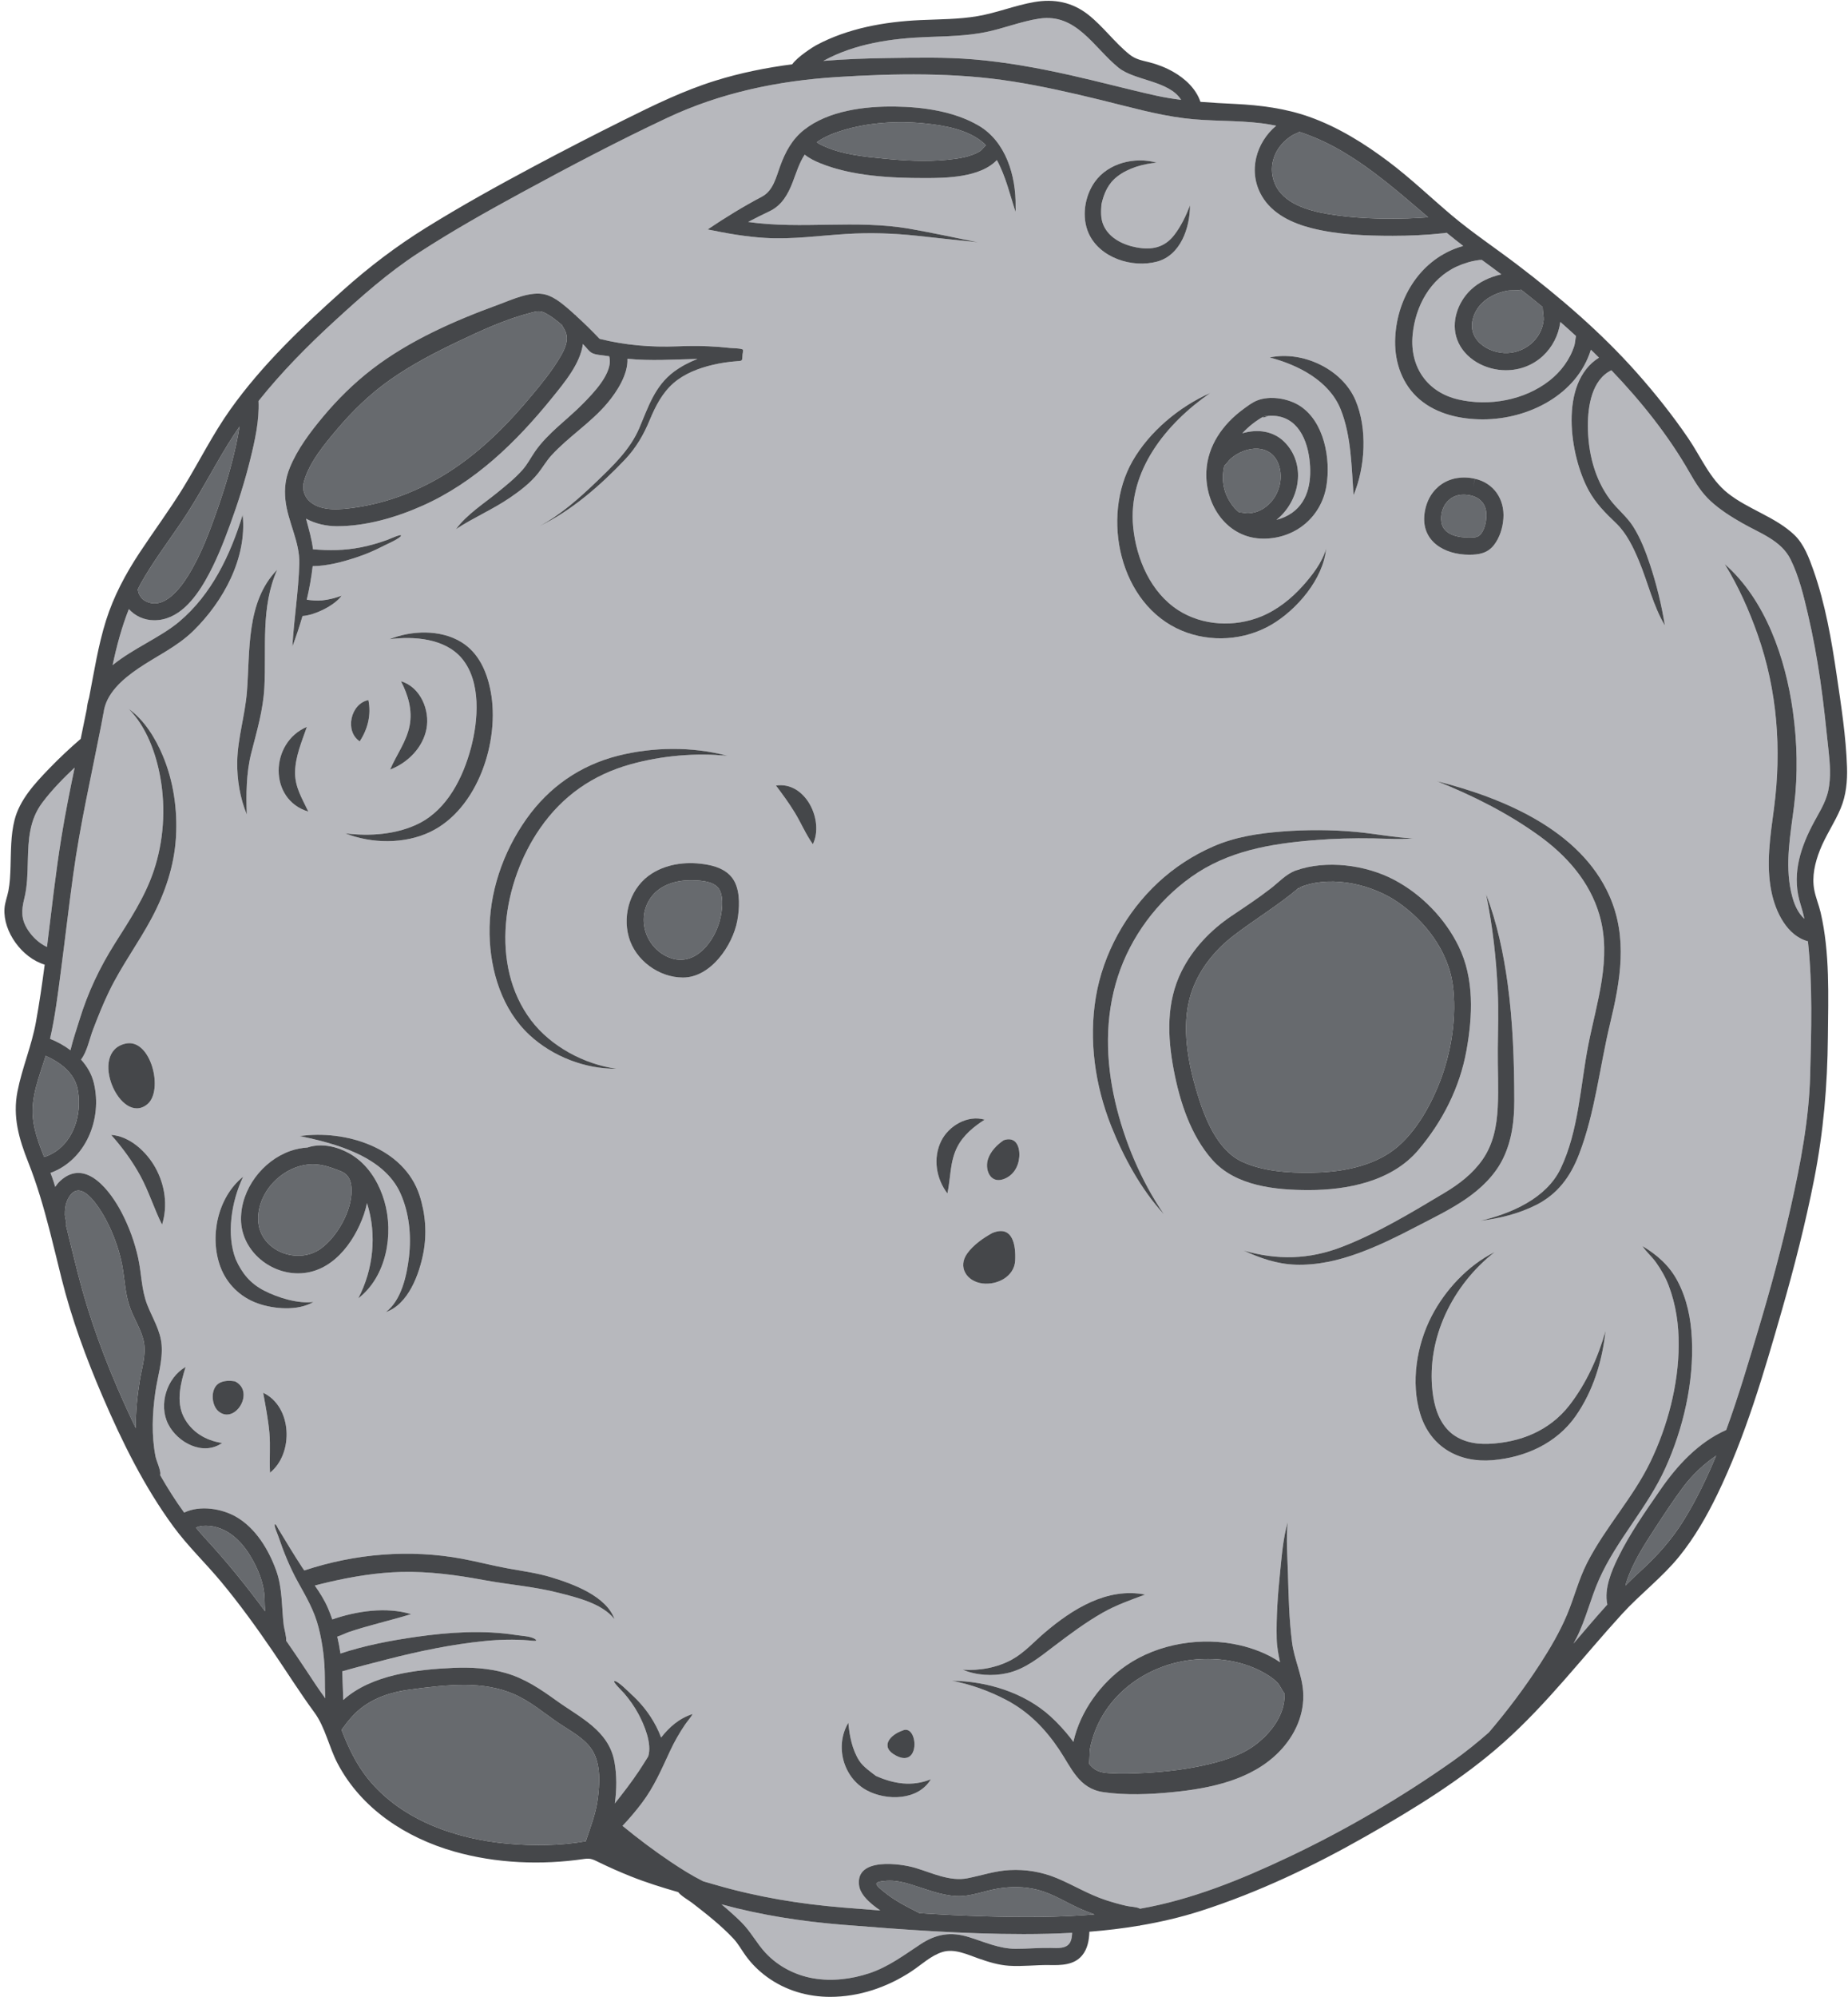 <svg width="287" height="310" viewBox="0 0 287 310" fill="none" xmlns="http://www.w3.org/2000/svg">
<path d="M9.543 129.916C10.129 126.309 10.847 122.72 11.592 119.136C9.802 120.829 8.058 122.605 6.58 124.568C4.554 127.26 4.408 130.284 4.324 133.564C4.274 135.541 4.25 137.556 3.768 139.486C3.318 141.292 3.258 142.661 4.302 144.293C4.832 145.121 5.532 145.864 6.336 146.432C6.638 146.645 6.959 146.83 7.295 146.982C8.006 141.288 8.623 135.578 9.543 129.916Z" fill="#B7B8BD"/>
<path d="M130.924 298.751C124.508 298.236 118.248 297.264 112.055 295.578C113.103 296.459 114.131 297.363 115.102 298.32C116.592 299.79 117.494 301.615 118.907 303.127C120.851 305.206 123.499 306.579 126.296 307.06C129.184 307.559 132.207 307.196 134.976 306.283C137.978 305.291 140.376 303.468 142.98 301.754C145.391 300.167 147.671 299.802 150.448 300.655C152.863 301.396 155.14 302.47 157.712 302.478C159.524 302.483 161.323 302.311 163.139 302.34C164.246 302.358 165.716 302.538 166.25 301.362C166.436 300.952 166.486 300.463 166.506 300C164.004 300.134 161.492 300.194 158.97 300.194C149.602 300.194 140.256 299.5 130.924 298.751Z" fill="#B7B8BD"/>
<path d="M219.384 51.983C218.92 56.927 221.628 60.882 226.48 62.005C231.243 63.106 236.744 62.127 240.627 59.086C242.416 57.683 243.818 55.807 244.506 53.629C244.617 53.278 244.647 52.626 244.763 52.163C243.955 51.427 243.15 50.687 242.325 49.97C241.774 54.086 238.437 57.468 233.855 57.468C230.735 57.468 227.427 55.746 226.301 52.709C225.305 50.022 226.384 46.925 228.399 44.999C229.692 43.764 231.384 42.983 233.163 42.583C232.163 41.83 231.155 41.089 230.144 40.35C229.98 40.354 229.812 40.35 229.748 40.358C228.548 40.513 227.364 40.859 226.264 41.362C222.111 43.259 219.8 47.543 219.384 51.983Z" fill="#B7B8BD"/>
<path d="M151.174 9.215C156.175 9.63 161.124 10.531 166.02 11.621C170.579 12.634 175.088 13.857 179.647 14.863C180.915 15.143 182.174 15.337 183.434 15.498C181.559 12.503 176.198 12.531 173.706 10.505C169.819 7.343 167.17 2.021 161.394 2.89C158.559 3.315 155.866 4.427 153.058 4.989C150.063 5.589 147.016 5.631 143.976 5.746C138.496 5.953 132.802 6.757 127.92 9.425C127.904 9.434 127.89 9.445 127.874 9.453C131.187 9.182 134.519 9.058 137.847 9.011C142.283 8.949 146.748 8.849 151.174 9.215Z" fill="#B7B8BD"/>
<path d="M199.714 68.847C202.962 72.438 201.684 77.953 198.238 80.687C199.102 80.47 199.931 80.111 200.66 79.594C203.346 77.693 203.74 74.299 203.36 71.265C202.883 67.466 200.958 64.203 196.894 64.558C197.17 64.587 195.536 65.03 196.267 64.631C195.064 65.289 193.915 66.191 192.931 67.254C195.324 66.547 197.911 66.855 199.714 68.847Z" fill="#B7B8BD"/>
<path d="M250.05 158.876C248.43 165.597 247.723 172.711 245.222 179.187C243.885 182.651 241.894 185.363 238.525 187.049C235.819 188.403 232.879 189.121 229.893 189.491C234.671 188.359 240.149 186.025 242.375 181.368C245.185 175.493 245.429 168.517 246.663 162.209C247.971 155.531 250.37 148.777 248.386 141.976C246.889 136.843 243.306 132.803 239.033 129.72C234.171 126.212 228.71 123.465 223.147 121.252C233.373 123.817 245.425 128.805 249.957 139.065C252.831 145.572 251.655 152.216 250.05 158.876ZM244.714 219.784C241.742 224.036 236.859 226.217 231.775 226.641C226.57 227.076 222.155 224.599 220.578 219.495C219.059 214.583 220.014 208.763 222.342 204.265C224.449 200.195 227.999 196.387 232.141 194.324C225.623 199.423 221.526 207.64 222.474 215.957C222.731 218.212 223.402 220.575 225.094 222.18C226.703 223.709 228.999 224.192 231.157 224.103C236.069 223.901 240.617 222.085 243.689 218.168C246.327 214.805 248.19 210.685 249.341 206.579C248.849 211.237 247.418 215.916 244.714 219.784V219.784ZM211.117 194.461C207.931 195.633 204.61 196.408 201.198 196.293C198.322 196.199 195.711 195.291 193.131 194.1C198.369 195.616 203.299 195.508 208.423 193.527C214.002 191.368 219.262 188.173 224.385 185.112C226.647 183.761 228.737 182.151 230.254 179.969C231.923 177.571 232.454 174.757 232.602 171.889C232.757 168.872 232.581 165.855 232.613 162.837C232.645 159.833 232.738 156.844 232.605 153.84C232.382 148.808 231.809 143.725 230.791 138.789C232.494 143.215 233.502 147.985 234.143 152.671C234.957 158.611 235.171 164.824 235.174 170.819C235.174 173.895 234.806 176.969 233.457 179.767C232.182 182.408 229.99 184.503 227.594 186.137C225.105 187.835 222.358 189.14 219.691 190.531C216.903 191.985 214.07 193.373 211.117 194.461V194.461ZM198.665 271.889C194.382 276.281 187.937 277.597 182.057 278.171C178.538 278.513 174.866 278.672 171.353 278.164C167.535 277.612 166.414 274.423 164.497 271.563C162.306 268.296 159.697 265.629 156.186 263.805C153.593 262.459 150.707 261.404 147.826 260.877C153.265 260.931 159.086 262.708 163.153 266.408C164.287 267.44 165.319 268.579 166.27 269.78C166.419 269.969 166.557 270.169 166.699 270.365C167.753 265.587 171.023 261.171 174.911 258.503C179.921 255.064 186.627 254.008 192.533 255.36C194.529 255.817 196.879 256.673 198.79 257.997C198.537 256.8 198.307 255.601 198.277 254.396C198.193 250.983 198.445 247.536 198.791 244.143C199.057 241.536 199.255 238.783 199.989 236.257C199.714 238.856 199.949 241.58 200.021 244.189C200.118 247.759 200.207 251.353 200.654 254.9C200.981 257.503 202.19 259.896 202.381 262.523C202.637 266.069 201.111 269.38 198.665 271.889V271.889ZM146.177 177.083C147.345 174.728 150.281 173.009 152.923 173.789C151.229 174.864 149.607 176.2 148.677 178.009C147.511 180.275 147.651 182.813 147.138 185.243C145.366 182.932 144.865 179.725 146.177 177.083ZM134.661 277.909C130.961 275.951 129.597 271.023 131.749 267.397C131.925 269.387 132.341 271.541 133.418 273.249C134.054 274.259 135.313 275.076 136.009 275.635C138.789 276.879 141.65 277.347 144.565 276.167C142.587 279.485 137.71 279.524 134.661 277.909ZM126.241 131.032C125.147 129.511 124.409 127.72 123.433 126.121C122.543 124.664 121.538 123.285 120.507 121.927C125.103 121.232 128.026 127.365 126.241 131.032ZM139.159 272.497C136.558 271.135 138.235 269.265 140.171 268.601C142.539 267.495 143.066 274.544 139.159 272.497ZM118.854 36.929C115.815 36.749 112.873 36.224 109.901 35.613C112.646 33.757 115.413 32.069 118.343 30.516C120.078 29.597 120.529 27.515 121.157 25.796C121.958 23.599 122.995 21.641 124.858 20.164C128.647 17.159 134.335 16.475 139.018 16.539C143.351 16.599 148.175 17.268 151.975 19.489C156.223 21.969 157.797 27.304 157.727 32.037C157.738 32.279 157.737 32.561 157.718 32.889C156.902 30.42 156.19 27.332 154.814 24.848C152.23 27.56 146.958 27.64 143.67 27.64C138.354 27.64 132.335 27.352 127.354 25.326C126.627 25.032 125.703 24.597 124.971 24.001C124.118 25.297 123.665 26.82 123.106 28.273C122.377 30.172 121.418 31.884 119.507 32.789C118.383 33.324 117.278 33.869 116.191 34.452C124.49 35.635 132.954 34.054 141.269 35.509C144.815 36.129 148.343 36.898 151.873 37.611C148.731 37.291 145.594 36.944 142.454 36.602C138.797 36.205 135.118 36.087 131.445 36.313C127.219 36.575 123.102 37.178 118.854 36.929V36.929ZM115.318 55.025C115.273 55.657 115.322 55.876 115.078 55.973C115.078 55.986 115.077 56.001 115.075 56.014C115.045 56.009 115.013 56.009 114.982 56.004C114.854 56.033 114.673 56.049 114.407 56.068C113.139 56.156 111.871 56.352 110.635 56.645C108.487 57.154 106.306 57.989 104.617 59.449C102.846 60.981 101.782 63.075 100.903 65.201C99.946 67.516 98.765 69.536 97.033 71.361C93.273 75.324 88.705 79.316 83.746 81.68C87.051 79.91 89.899 77.389 92.59 74.808C95.155 72.345 97.865 69.78 99.282 66.451C100.673 63.189 101.675 59.921 104.654 57.703C105.762 56.877 107.009 56.221 108.323 55.711C104.698 55.786 101.073 56.059 97.442 55.685C97.559 58.127 95.773 60.836 94.387 62.496C91.799 65.6 88.341 67.731 85.634 70.689C84.83 71.568 84.266 72.594 83.522 73.514C82.334 74.987 80.773 76.174 79.221 77.237C76.535 79.076 73.525 80.344 70.818 82.129C72.463 79.874 75.082 78.21 77.222 76.469C78.582 75.362 79.981 74.246 81.147 72.93C81.923 72.055 82.419 71.052 83.078 70.097C85.083 67.195 88.081 65.16 90.526 62.664C92.037 61.123 95.334 57.831 94.607 55.298C94.458 55.275 94.306 55.26 94.157 55.233C93.495 55.117 92.501 55.1 91.909 54.776C91.437 54.516 91.011 53.873 90.627 53.5C90.594 53.468 90.557 53.437 90.523 53.404C90.114 56.448 87.681 59.353 85.705 61.793C80.157 68.64 73.763 74.861 65.617 78.493C61.517 80.321 56.845 81.677 52.325 81.677C50.681 81.677 48.957 81.285 47.531 80.509C47.939 82.088 48.431 83.671 48.607 85.254C51.098 85.475 53.515 85.451 56.014 84.96C57.443 84.678 58.847 84.272 60.215 83.772C60.498 83.668 62.327 82.831 62.283 83.125C62.219 83.549 59.943 84.528 59.581 84.719C58.223 85.433 56.805 86.034 55.349 86.514C53.273 87.198 50.838 87.861 48.559 87.877C48.365 89.611 48.05 91.353 47.642 93.082C48.417 93.177 49.171 93.277 50.006 93.191C51.043 93.082 52.07 92.825 53.047 92.459C52.053 93.909 48.991 95.472 46.981 95.617C46.518 97.227 45.986 98.811 45.411 100.341C45.653 96.07 46.355 91.809 46.483 87.533C46.587 84.076 44.682 80.992 44.323 77.58C44.135 75.794 44.341 74.224 45.013 72.582C46.198 69.688 48.174 67.076 50.165 64.691C52.43 61.977 54.981 59.462 57.785 57.305C63.558 52.862 70.571 49.777 77.379 47.296C79.49 46.528 82.442 45.099 84.742 45.727C86.262 46.144 87.633 47.392 88.787 48.391C88.985 48.56 89.167 48.746 89.361 48.92C89.371 48.912 89.385 48.905 89.395 48.897C89.423 48.937 89.441 48.978 89.467 49.019C90.734 50.158 91.951 51.356 93.121 52.594C97.078 53.581 101.126 53.921 105.195 53.757C106.811 53.692 108.426 53.675 110.043 53.749C111.174 53.8 112.302 53.885 113.426 54.012C113.733 54.047 115.222 54.056 115.371 54.282C115.442 54.389 115.326 54.917 115.318 55.025ZM114.51 142.885C113.809 146.713 110.401 151.728 106.071 151.728C102.323 151.728 98.665 149.048 97.651 145.431C96.627 141.775 98.005 137.616 101.245 135.575C103.825 133.949 107.011 133.672 109.955 134.231C111.643 134.552 113.294 135.283 114.106 136.889C114.978 138.615 114.85 141.032 114.51 142.885ZM82.231 160.649C77.966 156.688 76.141 150.716 76.03 145.025C75.906 138.633 78.09 132.276 81.771 127.084C85.257 122.168 90.079 118.797 95.947 117.308C101.367 115.931 107.555 115.844 112.975 117.317C108.021 116.824 102.77 117.291 97.977 118.616C92.063 120.253 87.358 123.537 83.873 128.567C78.082 136.923 75.993 149.781 82.481 158.368C85.537 162.412 90.761 165.219 95.775 165.883C90.874 165.947 85.813 163.973 82.231 160.649ZM62.274 105.737C65.303 106.637 66.798 110.24 66.23 113.149C65.659 116.08 63.307 118.404 60.587 119.453C61.563 117.159 63.133 115.123 63.617 112.628C64.081 110.228 63.377 107.864 62.274 105.737ZM57.215 108.66C57.681 110.919 57.126 113.159 55.866 115.068C53.487 113.496 54.445 109.2 57.215 108.66ZM66.811 129.127C62.819 131.033 57.713 130.964 53.618 129.345C57.381 129.833 61.619 129.532 65.046 127.819C69.493 125.593 71.927 120.649 73.15 116.047C74.273 111.821 74.757 105.811 71.729 102.199C69.111 99.076 64.243 98.716 60.475 99.217C63.913 97.833 68.395 97.678 71.629 99.654C74.367 101.328 75.623 104.271 76.202 107.293C77.665 114.941 74.249 125.573 66.811 129.127V129.127ZM65.753 194.452C65.122 197.761 63.43 202.449 59.913 203.655C62.351 201.84 63.183 197.933 63.514 195.1C63.903 191.783 63.563 188.275 62.186 185.208C59.626 179.513 52.126 177.463 46.535 176.337C53.642 175.32 62.746 178.12 65.157 185.536C66.09 188.411 66.319 191.475 65.753 194.452V194.452ZM55.641 201.519C57.979 197.051 58.541 191.671 57.034 186.855C57.022 186.816 57.006 186.776 56.993 186.736C56.867 187.369 56.698 187.979 56.506 188.531C54.95 192.989 51.455 197.641 46.293 197.641C41.697 197.641 37.447 193.944 37.426 189.237C37.405 184.605 40.754 180.175 45.077 178.648C45.939 178.343 46.842 178.173 47.757 178.107C50.399 177.204 53.558 178.28 55.633 179.963C57.646 181.596 58.973 183.963 59.695 186.427C61.183 191.505 60.045 198.137 55.641 201.519V201.519ZM39.975 202.287C37.305 201.324 35.215 199.285 34.226 196.625C32.494 191.963 33.79 185.819 37.766 182.633C35.899 186.527 35.138 191.705 36.621 195.481C37.586 197.647 38.887 199.228 41.034 200.329C43.151 201.415 46.255 202.381 48.671 202.081C46.262 203.52 42.485 203.191 39.975 202.287ZM41.935 228.575C41.814 226.503 42.022 224.431 41.835 222.353C41.647 220.277 41.242 218.227 40.871 216.177C45.413 218.319 45.635 225.627 41.935 228.575ZM33.927 219.047C32.799 218.093 32.653 215.557 33.974 214.719C34.691 214.263 35.69 214.264 36.503 214.407C39.693 216.001 36.473 221.199 33.927 219.047V219.047ZM26.114 221.032C24.597 218.017 25.891 213.857 28.829 212.163C28.07 214.617 27.302 217.527 28.541 219.945C29.729 222.269 31.958 223.6 34.495 223.971C31.522 226.04 27.559 223.907 26.114 221.032V221.032ZM21.773 182.46C20.529 180.188 18.979 178.084 17.258 176.151C20.17 176.348 22.77 178.791 24.123 181.22C25.621 183.907 26.09 187.124 25.169 190.084C23.918 187.593 23.118 184.916 21.773 182.46ZM19.501 161.983C23.418 161.087 25.477 169.271 22.873 171.401C18.69 174.821 13.614 163.277 19.501 161.983ZM38.345 107.397C38.851 101.044 38.189 93.403 43.05 88.425C40.463 94.261 41.382 100.489 41.061 106.655C40.874 110.217 39.887 113.477 39.018 116.903C38.239 119.968 38.215 123.277 38.329 126.423C37.279 123.891 36.799 121 36.841 118.269C36.897 114.629 38.055 111.035 38.345 107.397V107.397ZM47.883 125.973C41.658 124.109 41.898 115.245 47.659 112.82C46.881 115.073 45.875 117.384 45.826 119.803C45.778 122.172 46.922 123.919 47.883 125.973ZM158.294 179.597C158.162 181.144 157.323 182.529 155.786 183.043C153.761 183.721 152.887 181.499 153.461 179.848C153.871 178.665 154.851 177.665 155.875 176.977C157.778 176.316 158.43 177.997 158.294 179.597V179.597ZM150.237 194.52C151.207 193.193 152.677 192.169 154.105 191.383C157.266 190.073 157.787 193.248 157.658 195.671C157.526 198.139 154.878 199.489 152.597 199.211C150.105 198.907 148.689 196.635 150.237 194.52ZM177.842 247.499C175.569 248.348 173.363 249.108 171.241 250.319C168.579 251.835 166.125 253.664 163.69 255.513C161.435 257.227 159.203 259.084 156.373 259.705C154.127 260.199 151.633 260.045 149.499 259.156C152.087 259.353 154.883 258.84 157.161 257.584C159.089 256.521 160.617 254.788 162.279 253.377C166.579 249.729 171.946 246.349 177.842 247.499V247.499ZM170.018 28.242C172.117 25.285 176.233 24.3 179.641 25.245C177.533 25.441 175.249 26.068 173.55 27.369C172.093 28.485 171.446 29.986 171.057 31.72C170.975 32.824 170.918 33.917 171.374 34.959C172.259 36.984 174.465 38.024 176.526 38.404C178.879 38.837 180.835 38.438 182.342 36.502C183.411 35.129 184.19 33.495 184.811 31.877C184.807 35.329 183.367 39.621 179.694 40.606C175.833 41.641 170.797 40.035 169.078 36.229C167.941 33.712 168.437 30.471 170.018 28.242V28.242ZM175.989 81.831C176.475 86.74 178.703 91.948 182.979 94.705C186.765 97.145 191.755 97.372 195.87 95.684C198.374 94.656 200.559 92.908 202.354 90.904C203.798 89.29 205.353 87.28 205.946 85.165C205.517 89.892 201.354 94.697 197.417 96.985C193.262 99.398 188.029 99.749 183.579 97.906C173.83 93.873 170.934 80.224 175.885 71.564C178.499 66.992 183.147 63.109 187.959 60.995C181.114 65.725 175.122 73.088 175.989 81.831V81.831ZM193.07 63.517C193.729 63.032 194.47 62.462 195.241 62.158C197.249 61.365 200.045 61.836 201.827 62.967C205.669 65.403 206.695 71.251 205.995 75.441C205.187 80.284 201.138 83.608 196.233 83.608C190.622 83.608 187.121 78.44 187.351 73.193C187.529 69.181 189.915 65.836 193.07 63.517V63.517ZM210.519 62.144C212.382 66.557 212.045 72.451 210.218 76.845C209.879 72.456 209.871 67.713 208.225 63.572C206.449 59.105 201.598 56.632 197.178 55.485C202.285 54.391 208.469 57.286 210.519 62.144V62.144ZM219.437 130.132C217.391 130.305 215.337 130.167 213.29 130.132C210.189 130.079 207.083 130.159 203.993 130.415C197.218 130.975 190.669 132.085 185.017 136.103C179.73 139.861 175.606 145.392 173.606 151.58C171.558 157.916 171.703 164.579 173.195 171.016C174.611 177.127 177.213 183.287 180.765 188.479C177.195 184.593 174.499 179.637 172.565 174.765C170.061 168.46 169.067 161.483 170.189 154.768C171.317 148.011 174.886 141.581 179.902 136.937C182.411 134.616 185.291 132.744 188.423 131.379C191.821 129.897 195.403 129.351 199.074 129.061C202.906 128.761 206.759 128.771 210.589 129.123C213.538 129.395 216.479 129.988 219.437 130.132V130.132ZM226.535 146.887C228.979 151.895 228.718 157.689 227.747 163.053C226.702 168.823 224.03 174.083 220.239 178.539C216.139 183.357 209.287 184.716 203.246 184.716C198.081 184.716 191.899 184.112 188.267 180.013C184.909 176.221 183.218 170.973 182.287 166.085C181.301 160.901 181.095 155.552 183.515 150.72C185.254 147.248 188.034 144.34 191.241 142.181C193.326 140.779 195.41 139.415 197.395 137.868C198.602 136.928 199.746 135.653 201.21 135.128C205.958 133.419 212.114 134.236 216.509 136.556C220.77 138.807 224.422 142.557 226.535 146.887V146.887ZM221.239 79.662C221.789 75.669 225.123 73.421 229.047 74.305C228.954 74.74 228.861 75.174 228.767 75.609C228.865 75.176 228.962 74.741 229.059 74.308C232.013 74.971 233.695 77.505 233.485 80.475C233.382 81.913 232.918 83.434 232.029 84.585C231.038 85.865 229.717 86.103 228.161 86.103C224.278 86.103 220.646 83.972 221.239 79.662V79.662ZM283.981 116.496C283.587 112.851 283.222 109.188 282.691 105.56C282.187 102.107 281.558 98.668 280.763 95.27C280.095 92.42 279.382 89.453 278.079 86.814C276.639 83.897 273.317 82.753 270.627 81.222C268.882 80.228 267.161 79.15 265.677 77.787C264.255 76.48 263.327 74.969 262.382 73.312C259.119 67.599 254.854 62.264 250.253 57.469C247.223 58.937 246.601 63.014 246.603 66.045C246.606 70.12 247.597 74.29 250.083 77.588C251.183 79.046 252.63 80.153 253.619 81.704C254.773 83.51 255.562 85.561 256.237 87.588C257.27 90.692 258.039 93.852 258.559 97.081C256.717 93.984 255.919 90.367 254.537 87.064C253.659 84.963 252.626 82.776 250.957 81.183C249.325 79.625 247.841 78.15 246.738 76.144C243.769 70.737 242.075 59.393 248.326 55.513C248.014 55.203 247.705 54.886 247.39 54.583C247.285 54.48 247.173 54.386 247.066 54.284C244.927 61.222 237.423 65.092 230.295 65.092C226.83 65.092 223.157 64.289 220.465 61.993C217.825 59.744 216.613 56.353 216.666 52.938C216.765 46.609 220.339 40.544 226.43 38.426C226.695 38.334 226.967 38.252 227.242 38.17C226.374 37.504 225.518 36.824 224.673 36.129C224.559 36.152 224.421 36.172 224.222 36.193C221.593 36.478 218.942 36.602 216.298 36.602C212.127 36.602 207.765 36.44 203.706 35.416C200.695 34.657 197.593 33.213 195.97 30.428C193.747 26.612 195.082 22.119 198.191 19.513C197.45 19.364 196.705 19.232 195.947 19.137C191.966 18.64 187.929 18.858 183.951 18.361C179.555 17.811 175.243 16.564 170.947 15.517C166.423 14.413 161.879 13.375 157.278 12.648C148.307 11.232 139.017 11.389 129.971 11.959C120.861 12.533 111.933 14.385 103.638 18.285C95.97 21.89 88.441 25.852 80.998 29.897C75.599 32.832 70.23 35.853 65.074 39.2C60.255 42.329 56.078 46.049 51.85 49.932C47.667 53.772 43.674 57.813 40.151 62.24C40.289 65.263 39.594 68.368 38.878 71.27C38.033 74.7 36.958 78.075 35.746 81.392C34.669 84.34 33.498 87.294 31.938 90.024C30.253 92.971 27.701 96.275 23.962 96.275C22.385 96.275 20.985 95.611 20.01 94.541C18.901 97.344 18.119 100.268 17.491 103.236C20.646 100.659 24.939 98.917 27.806 96.514C32.869 92.273 35.782 86.126 37.685 79.921C38.393 86.603 34.679 93.368 30.025 97.917C27.461 100.423 24.35 101.793 21.433 103.784C19.067 105.399 16.397 107.669 16.078 110.707C16.074 110.705 16.07 110.705 16.065 110.704C15.945 111.361 15.825 112.017 15.697 112.669C14.194 120.363 12.441 127.985 11.373 135.756C10.682 140.779 10.102 145.815 9.442 150.84C8.987 154.301 8.555 157.821 7.773 161.239C8.885 161.68 9.965 162.28 10.945 163.009C11.314 161.415 11.874 159.821 12.354 158.26C13.65 154.044 15.467 150.205 17.818 146.477C20.102 142.853 22.494 139.277 23.87 135.184C25.422 130.567 25.755 125.467 24.898 120.673C24.226 116.919 22.734 112.779 19.973 110.031C22.401 111.716 24.17 114.631 25.289 117.304C26.951 121.276 27.586 125.699 27.326 129.984C27.058 134.403 25.642 138.579 23.577 142.468C21.521 146.337 18.883 149.875 16.971 153.823C16.022 155.781 15.207 157.815 14.431 159.848C13.905 161.227 13.518 163.271 12.581 164.455C13.531 165.5 14.247 166.725 14.581 168.113C15.925 173.728 13.289 180.064 7.842 182.052C8.013 182.499 8.175 182.947 8.325 183.395C8.414 183.667 8.483 183.944 8.57 184.217C8.807 183.872 9.069 183.544 9.386 183.257C13.374 179.651 17.242 185.004 18.933 188.279C20.058 190.459 20.913 192.799 21.445 195.193C21.991 197.657 21.942 200.164 22.879 202.544C23.686 204.596 24.907 206.476 25.098 208.724C25.305 211.161 24.463 213.697 24.122 216.096C23.653 219.405 23.507 222.787 24.157 226.083C24.289 226.751 24.985 228.203 24.89 228.823C24.881 228.891 24.875 228.917 24.87 228.957C26.017 230.964 27.245 232.921 28.599 234.776C31.063 233.581 34.459 234.155 36.671 235.428C39.706 237.175 41.711 240.501 42.877 243.713C43.894 246.517 43.71 249.359 44.067 252.277C44.115 252.672 44.518 254.121 44.438 254.659C45.451 256.119 46.454 257.592 47.442 259.081C48.449 260.599 49.435 262.137 50.519 263.603C50.462 262.521 50.45 261.436 50.446 260.361C50.434 257.756 50.122 255.151 49.482 252.621C48.814 249.985 47.563 247.88 46.263 245.535C45.014 243.28 44.034 240.855 43.211 238.415C43.134 238.185 42.511 236.765 42.681 236.608C42.833 236.467 43.159 237.2 43.221 237.3C44.438 239.307 45.642 241.321 46.931 243.284C47.037 243.445 47.15 243.599 47.258 243.756C55.163 241.139 63.621 240.428 71.818 241.951C74.19 242.392 76.523 243.017 78.898 243.444C81.169 243.852 83.425 244.152 85.638 244.825C88.954 245.833 94.163 247.712 95.438 251.321C93.535 248.873 89.586 247.951 86.75 247.224C82.935 246.245 79.021 245.963 75.157 245.248C70.929 244.464 66.653 243.885 62.342 243.987C58.595 244.076 54.829 244.695 51.182 245.531C50.415 245.707 49.653 245.9 48.893 246.097C49.665 247.208 50.394 248.343 50.939 249.621C51.183 250.191 51.402 250.771 51.606 251.357C55.431 250.027 60.023 249.377 63.847 250.535C60.629 251.528 57.339 252.241 54.143 253.325C53.762 253.455 53.026 253.817 52.377 254.032C52.583 254.897 52.747 255.771 52.874 256.649C56.683 255.383 60.739 254.617 64.675 254.055C69.786 253.325 75.094 252.979 80.214 253.787C80.999 253.911 82.427 253.959 83.094 254.405C83.754 254.848 82.454 254.639 82.139 254.612C79.855 254.424 77.546 254.481 75.266 254.709C70.15 255.224 65.123 256.275 60.146 257.545C57.807 258.143 55.471 258.751 53.15 259.412C53.226 260.892 53.237 262.377 53.311 263.859C57.707 259.903 64.729 259.131 70.385 258.877C73.114 258.755 75.869 258.913 78.506 259.665C81.514 260.521 83.926 262.164 86.433 263.965C90.102 266.603 94.541 268.579 95.426 273.46C95.799 275.512 95.789 277.725 95.486 279.917C96.799 278.26 98.094 276.589 99.265 274.831C99.742 274.115 100.203 273.365 100.671 272.617C101.301 270.613 100.017 267.635 99.13 265.991C98.519 264.86 97.774 263.816 96.943 262.84C96.742 262.603 95.101 261.012 95.417 260.933C95.907 260.813 97.717 262.681 98.091 263.023C99.206 264.037 100.205 265.188 101.029 266.451C101.641 267.387 102.246 268.509 102.671 269.688C103.945 268.072 105.462 266.709 107.57 266.036C107.285 266.576 106.761 267.14 106.397 267.673C105.522 268.957 104.747 270.312 104.09 271.72C102.743 274.603 101.605 277.313 99.661 279.88C98.737 281.101 97.738 282.279 96.678 283.396C99.075 285.367 101.569 287.235 104.141 288.967C105.771 290.065 107.451 291.121 109.215 292.001C109.883 292.196 110.551 292.388 111.222 292.581C117.713 294.457 124.245 295.533 130.982 296.08C132.893 296.236 134.803 296.387 136.715 296.531C136.361 296.281 136.006 296.035 135.671 295.763C134.695 294.968 133.565 293.908 133.409 292.58C132.897 288.231 139.889 289.243 142.166 289.924C144.741 290.693 147.514 292.073 150.267 291.528C152.467 291.092 154.521 290.381 156.787 290.259C159.305 290.123 161.809 290.543 164.137 291.513C166.694 292.579 169.013 294.021 171.663 294.899C172.753 295.259 173.858 295.568 174.974 295.825C175.542 295.957 176.473 295.955 176.985 296.227C177.013 296.241 177.022 296.247 177.046 296.259C177.049 296.259 177.051 296.259 177.054 296.257C185.049 294.872 192.787 291.712 200.087 288.257C208.957 284.06 217.521 279.052 225.547 273.404C227.537 272.004 229.419 270.485 231.231 268.889C234.106 265.523 236.798 261.941 239.201 258.227C240.771 255.797 242.258 253.267 243.377 250.596C244.491 247.937 245.162 245.164 246.481 242.58C249.299 237.059 253.626 232.464 256.323 226.873C258.983 221.359 260.674 214.927 260.709 208.787C260.726 205.612 260.274 202.495 259.145 199.523C258.653 198.227 257.967 197.053 257.17 195.923C256.551 195.047 255.625 194.268 255.086 193.408C257.383 194.793 259.282 196.455 260.545 198.864C262.001 201.641 262.599 204.644 262.751 207.76C263.083 214.527 261.422 221.705 258.641 227.856C255.863 233.993 251.107 238.959 248.359 245.099C247.023 248.084 246.319 251.265 244.847 254.207C244.697 254.509 244.526 254.803 244.367 255.101C244.471 254.98 244.577 254.86 244.681 254.739C246.309 252.833 247.935 250.913 249.622 249.051C249.097 246.605 250.247 243.889 251.289 241.761C253.102 238.053 255.503 234.641 257.843 231.253C260.473 227.445 263.773 223.864 268.083 221.951C269.995 216.747 271.565 211.393 273.137 206.156C275.002 199.94 276.697 193.668 278.118 187.336C279.622 180.632 280.947 173.771 281.123 166.883C281.299 160.005 281.53 152.96 280.774 146.101C277.521 145.237 275.753 141.537 275.121 138.464C274.225 134.109 274.943 129.749 275.513 125.409C276.705 116.34 276.022 107.144 272.967 98.492C271.63 94.704 269.969 90.976 267.855 87.553C274.222 93.128 277.294 102.213 278.431 110.329C279.114 115.199 279.241 120.183 278.629 125.063C278.071 129.505 277.187 134.012 278.17 138.472C278.433 139.664 278.831 140.869 279.555 141.865C279.754 142.14 279.981 142.385 280.225 142.616C280.067 141.891 279.885 141.171 279.655 140.461C278.261 136.144 279.393 132.125 281.406 128.199C282.334 126.388 283.523 124.697 283.946 122.677C284.37 120.647 284.202 118.541 283.981 116.496" fill="#B7B8BD"/>
<path d="M228.252 83.439C228.984 83.427 229.544 83.447 230.004 82.859C230.646 82.04 230.893 80.66 230.826 79.652C230.694 77.665 229.113 76.775 227.261 76.775C225 76.775 223.556 78.811 223.849 81.009C224.121 83.048 226.549 83.465 228.252 83.439Z" fill="#676A6E"/>
<path d="M261.47 230.724C259.919 232.778 258.496 234.96 257.091 237.114C255.36 239.764 253.543 242.562 252.574 245.6C252.52 245.766 252.48 245.936 252.434 246.104C253.119 245.42 253.807 244.739 254.526 244.09C257.292 241.594 259.626 239.007 261.584 235.812C263.507 232.678 265.108 229.354 266.524 225.936C264.6 227.252 262.868 228.872 261.47 230.724Z" fill="#676A6E"/>
<path d="M228.712 49.586C227.873 53.044 231.706 55.181 234.714 54.74C237.361 54.352 239.474 52.304 239.736 49.633C239.77 49.272 239.581 48.237 239.586 47.661C238.48 46.746 237.361 45.85 236.232 44.964C235.622 45.145 234.672 45.009 234.057 45.126C231.621 45.592 229.329 47.042 228.712 49.586Z" fill="#676A6E"/>
<path d="M86.842 267.494C84.518 265.928 82.378 264.05 79.782 262.936C77.41 261.917 74.848 261.538 72.279 261.521C69.374 261.502 66.468 261.869 63.592 262.25C61.044 262.588 58.608 263.32 56.491 264.82C55.068 265.828 54.083 267.06 53.074 268.446C53.058 268.469 53.055 268.478 53.042 268.498C53.066 268.562 53.091 268.624 53.116 268.688C54.136 271.302 55.334 273.82 57.099 276.022C62.284 282.496 70.774 285.436 78.794 286.161C82.795 286.522 86.98 286.49 90.971 285.79C91.699 283.61 92.518 281.588 92.823 279.27C93.138 276.89 93.327 273.874 92.02 271.726C90.87 269.833 88.62 268.693 86.842 267.494Z" fill="#676A6E"/>
<path d="M12.052 169.016C11.527 166.476 9.339 164.892 7.095 163.877C6.128 167.055 4.764 170.191 5.116 173.58C5.331 175.645 6.068 177.619 6.853 179.571C7.007 179.532 7.163 179.491 7.311 179.431C7.981 179.16 8.613 178.793 9.173 178.335C11.805 176.184 12.721 172.253 12.052 169.016Z" fill="#676A6E"/>
<path d="M38.788 241.356C37.17 238.729 34.644 236.568 31.374 236.838C31.135 236.858 30.783 236.977 30.423 237.105C30.887 237.664 31.356 238.218 31.848 238.75C35.203 242.366 38.266 246.166 41.17 250.094C41.128 249.481 41.1 248.868 41.092 248.252C41.063 245.818 40.052 243.405 38.788 241.356Z" fill="#676A6E"/>
<path d="M20.161 202.882C19.408 200.736 19.386 198.537 18.961 196.33C18.549 194.194 17.821 192.106 16.881 190.146C16.006 188.322 12.55 182.04 10.517 186.165C10.152 186.908 10.061 187.769 10.074 188.586C10.081 188.973 10.402 189.932 10.272 190.27C10.272 190.273 10.268 190.274 10.266 190.277C11.093 193.565 11.848 196.872 12.758 200.137C14.7 207.09 17.402 213.869 20.477 220.393C20.677 220.818 20.885 221.246 21.09 221.674C21.062 219.202 21.306 216.718 21.708 214.272C22.018 212.377 22.713 210.292 22.356 208.366C21.998 206.436 20.808 204.725 20.161 202.882Z" fill="#676A6E"/>
<path d="M161.113 293.314C159.094 292.808 157.006 292.797 154.96 293.136C152.805 293.492 150.76 294.402 148.546 294.298C146.084 294.181 143.786 293.196 141.456 292.494C140.39 292.173 139.3 291.898 138.18 291.904C137.836 291.905 136.204 291.937 136.117 292.373C136.054 292.69 137.042 293.428 137.224 293.581C138.701 294.822 140.457 295.752 142.166 296.624C142.46 296.773 142.653 296.868 142.781 296.949C146.196 297.165 149.612 297.342 153.032 297.44C158.657 297.602 164.348 297.618 169.98 297.142C169.369 296.918 168.761 296.688 168.168 296.44C165.788 295.441 163.636 293.948 161.113 293.314Z" fill="#676A6E"/>
<path d="M197.971 28.468C199.25 31.583 203.154 32.695 206.156 33.203C210.252 33.896 214.487 34.028 218.634 33.901C219.692 33.87 220.75 33.807 221.806 33.728C217.412 29.977 213.087 26.154 208.035 23.256C206.038 22.111 203.956 21.176 201.802 20.467C201.491 20.655 201.039 20.802 200.756 20.968C198.158 22.499 196.774 25.551 197.971 28.468Z" fill="#676A6E"/>
<path d="M22.653 93.329C25.406 94.723 27.945 91.387 29.17 89.427C31.215 86.157 32.587 82.439 33.846 78.808C35.127 75.116 36.263 71.341 36.981 67.495C37.062 67.064 37.134 66.632 37.199 66.2C36.551 67.141 35.922 68.097 35.322 69.078C32.914 73.011 30.833 77.099 28.243 80.93C26.089 84.12 23.751 87.204 21.862 90.566C21.691 90.868 21.555 91.184 21.397 91.492C21.445 91.707 21.483 91.96 21.525 92.058C21.747 92.602 22.122 93.061 22.653 93.329Z" fill="#676A6E"/>
<path d="M191.751 78.883C191.964 79.131 192.208 79.334 192.452 79.535C192.868 79.537 193.544 79.691 193.856 79.676C194.554 79.641 195.23 79.464 195.848 79.14C198.235 77.883 199.428 74.913 198.662 72.356C197.57 68.715 193.408 69.131 191.054 71.272C190.82 71.483 190.443 72.041 190.135 72.297C189.62 74.508 189.976 76.832 191.751 78.883Z" fill="#676A6E"/>
<path d="M202.495 137.495C202.684 137.49 201.12 138.303 201.725 137.787C198.517 140.523 194.925 142.655 191.597 145.208C188.504 147.58 185.98 150.78 184.868 154.554C183.447 159.372 184.485 164.922 185.911 169.626C187.06 173.426 188.979 178.462 192.844 180.286C196.071 181.81 200.12 182.07 203.627 182.019C207.771 181.96 212.257 181.268 215.784 178.95C219.448 176.542 222.079 171.872 223.631 167.874C225.4 163.308 226.296 157.662 225.609 152.791C224.875 147.584 221.344 142.964 217.093 140.032C213.199 137.347 207.163 135.886 202.495 137.495Z" fill="#676A6E"/>
<path d="M87.309 50.48C86.445 49.734 85.528 48.997 84.521 48.519C83.76 48.156 83.145 48.36 82.341 48.569C78.388 49.596 74.555 51.373 70.881 53.13C67.353 54.817 63.845 56.665 60.639 58.912C57.547 61.077 54.776 63.746 52.348 66.63C50.384 68.963 48.049 71.731 47.209 74.732C47.156 74.921 47.12 75.112 47.084 75.302C47.151 75.577 47.099 76.004 47.165 76.263C47.327 76.884 47.653 77.444 48.14 77.867C49.953 79.437 52.976 79.088 55.147 78.777C60.279 78.044 65.171 76.124 69.544 73.359C74.677 70.111 78.924 65.799 82.781 61.145C84.171 59.468 85.56 57.755 86.705 55.897C87.263 54.993 87.872 53.972 88.01 52.897C88.104 52.169 87.921 51.573 87.561 50.949C87.391 50.653 87.296 50.564 87.309 50.48Z" fill="#676A6E"/>
<path d="M195.625 259.282C192.553 257.756 189.107 257.29 185.711 257.568C177.842 258.21 170.77 263.55 169.261 271.524C169.197 271.862 169.243 273.133 169.118 273.733C169.19 273.821 169.257 273.916 169.331 274.001C170.173 274.954 171.05 275.136 172.283 275.216C174.135 275.336 175.995 275.273 177.847 275.174C181.233 274.994 184.587 274.585 187.886 273.789C190.495 273.158 193.197 272.261 195.311 270.544C197.295 268.933 199.033 266.742 199.418 264.157C199.483 263.723 199.507 263.29 199.509 262.858C199.073 262.386 198.829 261.585 198.321 261.096C197.539 260.341 196.593 259.764 195.625 259.282Z" fill="#676A6E"/>
<path d="M107.128 136.633C104.981 136.633 102.612 137.354 101.245 139.097C98.708 142.332 100.163 147.054 103.848 148.582C107.555 150.118 110.507 146.776 111.613 143.461C112.091 142.032 112.539 139.27 111.637 137.936C110.784 136.674 108.461 136.633 107.128 136.633Z" fill="#676A6E"/>
<path d="M137.145 24.606C140.427 24.934 143.769 25.125 147.061 24.803C148.773 24.637 150.689 24.378 152.193 23.474C152.414 23.34 152.821 22.832 153.107 22.554C152.999 22.446 152.906 22.322 152.791 22.221C150.379 20.108 146.727 19.479 143.662 19.16C139.377 18.715 134.823 19.003 130.693 20.285C129.355 20.699 127.993 21.255 126.839 22.079C127.253 22.394 127.811 22.627 128.163 22.78C130.951 23.992 134.155 24.307 137.145 24.606Z" fill="#676A6E"/>
<path d="M52.867 181.76C51.474 181.221 50.128 180.712 48.602 180.712C44.147 180.712 39.931 184.869 40.097 189.393C40.272 194.165 46.264 196.464 49.904 193.744C52.409 191.872 54.609 187.973 54.6 184.788C54.594 183.37 54.212 182.281 52.867 181.76Z" fill="#676A6E"/>
<path d="M281.405 128.199C279.392 132.125 278.261 136.144 279.656 140.461C279.885 141.171 280.067 141.891 280.225 142.616C279.981 142.385 279.753 142.139 279.555 141.865C278.831 140.869 278.433 139.664 278.169 138.472C277.187 134.012 278.071 129.505 278.628 125.063C279.241 120.183 279.113 115.197 278.432 110.329C277.295 102.213 274.223 93.127 267.855 87.553C269.968 90.975 271.629 94.704 272.967 98.492C276.021 107.144 276.705 116.34 275.513 125.409C274.943 129.748 274.224 134.109 275.12 138.464C275.753 141.537 277.52 145.237 280.775 146.101C281.529 152.96 281.299 160.005 281.123 166.883C280.947 173.771 279.621 180.632 278.117 187.336C276.696 193.668 275.001 199.94 273.136 206.156C271.564 211.393 269.995 216.747 268.084 221.951C263.773 223.864 260.472 227.445 257.843 231.253C255.504 234.641 253.101 238.053 251.288 241.761C250.247 243.891 249.097 246.605 249.621 249.051C247.935 250.913 246.308 252.833 244.68 254.739C244.576 254.86 244.471 254.98 244.367 255.103C244.527 254.803 244.696 254.509 244.848 254.207C246.32 251.267 247.024 248.084 248.36 245.099C251.108 238.959 255.864 233.993 258.64 227.856C261.423 221.705 263.084 214.527 262.752 207.76C262.6 204.644 262 201.641 260.544 198.865C259.281 196.455 257.384 194.793 255.085 193.409C255.624 194.268 256.552 195.048 257.169 195.923C257.967 197.053 258.653 198.227 259.145 199.523C260.275 202.495 260.725 205.612 260.708 208.787C260.675 214.927 258.984 221.359 256.323 226.873C253.625 232.464 249.3 237.059 246.481 242.58C245.161 245.164 244.491 247.937 243.377 250.596C242.257 253.267 240.771 255.797 239.2 258.227C236.799 261.941 234.105 265.523 231.232 268.889C229.419 270.485 227.536 272.004 225.547 273.404C217.521 279.052 208.957 284.06 200.087 288.257C192.787 291.712 185.048 294.872 177.055 296.257C177.052 296.259 177.049 296.259 177.047 296.259C177.023 296.247 177.013 296.243 176.984 296.227C176.473 295.955 175.543 295.957 174.975 295.825C173.857 295.568 172.752 295.259 171.664 294.899C169.013 294.021 166.693 292.579 164.136 291.513C161.808 290.544 159.305 290.123 156.787 290.259C154.521 290.381 152.467 291.092 150.268 291.528C147.515 292.073 144.741 290.693 142.167 289.924C139.888 289.243 132.897 288.231 133.409 292.58C133.565 293.908 134.695 294.968 135.671 295.763C136.005 296.035 136.361 296.281 136.715 296.531C134.803 296.387 132.892 296.236 130.981 296.08C124.245 295.533 117.712 294.457 111.223 292.581C110.552 292.388 109.883 292.196 109.215 292.003C107.452 291.121 105.771 290.065 104.141 288.967C101.568 287.235 99.075 285.367 96.679 283.396C97.737 282.279 98.736 281.103 99.662 279.88C101.604 277.313 102.743 274.603 104.089 271.72C104.748 270.312 105.521 268.957 106.397 267.673C106.76 267.14 107.284 266.576 107.571 266.036C105.461 266.709 103.944 268.072 102.672 269.688C102.247 268.509 101.641 267.387 101.029 266.451C100.204 265.188 99.206 264.037 98.091 263.023C97.716 262.683 95.908 260.813 95.416 260.935C95.1 261.012 96.742 262.603 96.943 262.84C97.775 263.816 98.519 264.86 99.129 265.991C100.016 267.635 101.301 270.613 100.671 272.617C100.203 273.365 99.742 274.115 99.264 274.831C98.094 276.589 96.799 278.26 95.487 279.917C95.788 277.725 95.799 275.512 95.427 273.46C94.54 268.579 90.102 266.604 86.433 263.967C83.925 262.164 81.513 260.521 78.505 259.665C75.868 258.913 73.114 258.755 70.385 258.877C64.73 259.131 57.708 259.903 53.311 263.859C53.236 262.377 53.225 260.893 53.151 259.412C55.472 258.751 57.808 258.144 60.145 257.547C65.124 256.275 70.15 255.224 75.266 254.711C77.546 254.481 79.855 254.424 82.139 254.612C82.455 254.639 83.755 254.849 83.095 254.405C82.428 253.957 81 253.911 80.215 253.787C75.094 252.979 69.785 253.325 64.675 254.055C60.739 254.617 56.684 255.384 52.875 256.649C52.748 255.771 52.583 254.897 52.376 254.033C53.026 253.817 53.763 253.455 54.144 253.325C57.339 252.241 60.63 251.528 63.848 250.535C60.023 249.377 55.431 250.027 51.605 251.357C51.401 250.771 51.183 250.191 50.94 249.621C50.394 248.343 49.664 247.208 48.892 246.097C49.654 245.9 50.416 245.707 51.183 245.531C54.83 244.695 58.596 244.076 62.342 243.987C66.653 243.885 70.93 244.464 75.156 245.248C79.02 245.964 82.935 246.245 86.751 247.224C89.587 247.951 93.535 248.873 95.438 251.321C94.163 247.712 88.955 245.833 85.638 244.825C83.424 244.152 81.168 243.852 78.899 243.444C76.524 243.017 74.189 242.392 71.817 241.951C63.62 240.428 55.163 241.139 47.258 243.756C47.15 243.597 47.038 243.445 46.932 243.284C45.643 241.321 44.438 239.307 43.22 237.3C43.16 237.2 42.834 236.467 42.681 236.608C42.511 236.767 43.133 238.185 43.211 238.415C44.033 240.855 45.015 243.28 46.264 245.535C47.564 247.88 48.813 249.985 49.481 252.621C50.123 255.151 50.434 257.756 50.446 260.361C50.451 261.436 50.462 262.521 50.519 263.603C49.435 262.137 48.448 260.599 47.441 259.081C46.453 257.592 45.452 256.119 44.438 254.659C44.517 254.121 44.115 252.672 44.067 252.277C43.711 249.359 43.895 246.519 42.877 243.713C41.711 240.501 39.707 237.175 36.671 235.428C34.459 234.155 31.064 233.581 28.6 234.776C27.245 232.921 26.016 230.964 24.869 228.957C24.876 228.917 24.88 228.891 24.891 228.824C24.985 228.203 24.288 226.751 24.157 226.083C23.508 222.787 23.654 219.405 24.123 216.096C24.463 213.697 25.304 211.161 25.098 208.724C24.907 206.476 23.686 204.596 22.879 202.545C21.943 200.164 21.991 197.659 21.444 195.193C20.913 192.799 20.059 190.459 18.933 188.279C17.241 185.004 13.375 179.651 9.387 183.257C9.069 183.544 8.807 183.872 8.571 184.217C8.484 183.944 8.415 183.667 8.324 183.395C8.176 182.947 8.012 182.499 7.841 182.052C13.288 180.064 15.925 173.728 14.58 168.113C14.248 166.725 13.531 165.5 12.58 164.455C13.518 163.271 13.905 161.227 14.432 159.848C15.208 157.815 16.021 155.781 16.971 153.821C18.884 149.873 21.521 146.337 23.576 142.468C25.643 138.579 27.058 134.403 27.326 129.984C27.587 125.699 26.952 121.276 25.29 117.304C24.171 114.631 22.401 111.716 19.974 110.029C22.735 112.779 24.226 116.917 24.898 120.673C25.755 125.467 25.422 130.567 23.869 135.184C22.495 139.277 20.103 142.853 17.817 146.477C15.467 150.205 13.649 154.044 12.354 158.26C11.875 159.821 11.315 161.415 10.944 163.009C9.966 162.28 8.885 161.68 7.772 161.239C8.556 157.821 8.987 154.301 9.441 150.84C10.103 145.815 10.681 140.779 11.372 135.756C12.44 127.985 14.195 120.363 15.697 112.669C15.824 112.017 15.944 111.361 16.066 110.704C16.07 110.705 16.073 110.705 16.079 110.707C16.396 107.669 19.068 105.399 21.432 103.784C24.349 101.793 27.46 100.423 30.024 97.917C34.679 93.368 38.392 86.603 37.684 79.921C35.782 86.127 32.868 92.273 27.805 96.515C24.939 98.917 20.645 100.659 17.491 103.236C18.12 100.268 18.9 97.344 20.011 94.541C20.984 95.611 22.384 96.275 23.962 96.275C27.7 96.275 30.252 92.971 31.938 90.024C33.499 87.295 34.669 84.34 35.745 81.392C36.958 78.075 38.032 74.7 38.877 71.271C39.593 68.368 40.289 65.263 40.151 62.24C43.675 57.813 47.667 53.772 51.849 49.931C56.078 46.049 60.255 42.329 65.073 39.2C70.23 35.853 75.6 32.832 80.999 29.897C88.44 25.852 95.969 21.891 103.639 18.285C111.933 14.385 120.861 12.533 129.972 11.959C139.016 11.388 148.308 11.232 157.277 12.648C161.879 13.375 166.424 14.413 170.948 15.516C175.243 16.564 179.556 17.811 183.951 18.361C187.929 18.859 191.965 18.64 195.947 19.137C196.704 19.232 197.451 19.364 198.192 19.513C195.083 22.119 193.747 26.612 195.969 30.428C197.592 33.213 200.695 34.657 203.705 35.416C207.765 36.44 212.128 36.603 216.297 36.603C218.943 36.603 221.592 36.479 224.223 36.193C224.42 36.172 224.559 36.152 224.673 36.129C225.517 36.824 226.375 37.504 227.241 38.171C226.968 38.252 226.695 38.335 226.429 38.427C220.339 40.544 216.765 46.609 216.665 52.939C216.613 56.353 217.825 59.744 220.464 61.993C223.157 64.289 226.831 65.092 230.295 65.092C237.423 65.092 244.927 61.223 247.067 54.284C247.172 54.387 247.284 54.48 247.389 54.583C247.704 54.887 248.013 55.203 248.327 55.513C242.075 59.393 243.768 70.736 246.739 76.144C247.84 78.151 249.324 79.625 250.956 81.183C252.625 82.776 253.659 84.963 254.537 87.064C255.919 90.367 256.717 93.984 258.559 97.081C258.04 93.852 257.269 90.692 256.236 87.588C255.561 85.561 254.773 83.511 253.62 81.704C252.629 80.152 251.183 79.047 250.084 77.588C247.597 74.291 246.607 70.12 246.603 66.045C246.6 63.015 247.224 58.937 250.252 57.469C254.853 62.264 259.12 67.599 262.381 73.312C263.328 74.969 264.255 76.48 265.677 77.787C267.161 79.151 268.881 80.228 270.628 81.223C273.316 82.753 276.639 83.897 278.079 86.815C279.383 89.453 280.096 92.42 280.763 95.271C281.559 98.668 282.187 102.107 282.691 105.56C283.223 109.188 283.588 112.851 283.981 116.496C284.201 118.54 284.369 120.647 283.945 122.677C283.523 124.697 282.333 126.388 281.405 128.199ZM254.525 244.091C253.807 244.74 253.119 245.42 252.433 246.105C252.48 245.936 252.52 245.765 252.573 245.6C253.543 242.561 255.36 239.764 257.091 237.113C258.496 234.96 259.919 232.777 261.469 230.724C262.868 228.872 264.6 227.253 266.524 225.936C265.108 229.353 263.507 232.677 261.584 235.813C259.627 239.007 257.292 241.593 254.525 244.091V244.091ZM153.032 297.44C149.612 297.341 146.196 297.165 142.781 296.949C142.653 296.868 142.46 296.773 142.167 296.624C140.457 295.752 138.701 294.823 137.224 293.581C137.041 293.428 136.055 292.692 136.117 292.373C136.204 291.937 137.835 291.905 138.18 291.904C139.299 291.899 140.391 292.173 141.456 292.493C143.787 293.196 146.083 294.181 148.547 294.299C150.759 294.403 152.805 293.492 154.96 293.136C157.005 292.797 159.095 292.808 161.113 293.315C163.636 293.948 165.788 295.441 168.168 296.439C168.761 296.688 169.369 296.919 169.98 297.143C164.348 297.619 158.657 297.603 153.032 297.44V297.44ZM166.251 301.361C165.716 302.537 164.245 302.359 163.14 302.34C161.323 302.311 159.524 302.483 157.712 302.477C155.14 302.471 152.863 301.396 150.448 300.655C147.671 299.801 145.391 300.168 142.98 301.755C140.376 303.468 137.977 305.291 134.976 306.283C132.208 307.197 129.184 307.559 126.296 307.061C123.499 306.579 120.851 305.205 118.907 303.127C117.495 301.616 116.592 299.789 115.101 298.32C114.131 297.363 113.103 296.46 112.055 295.579C118.249 297.265 124.508 298.236 130.924 298.751C140.256 299.5 149.601 300.193 158.969 300.193C161.492 300.193 164.004 300.133 166.505 300C166.485 300.463 166.436 300.952 166.251 301.361V301.361ZM78.793 286.161C70.775 285.436 62.284 282.496 57.099 276.023C55.334 273.82 54.136 271.303 53.116 268.688C53.091 268.624 53.066 268.563 53.041 268.499C53.055 268.479 53.057 268.469 53.074 268.447C54.083 267.06 55.068 265.828 56.491 264.82C58.608 263.32 61.044 262.588 63.592 262.251C66.468 261.869 69.374 261.503 72.28 261.521C74.848 261.539 77.409 261.917 79.781 262.936C82.377 264.051 84.517 265.928 86.841 267.495C88.62 268.693 90.87 269.833 92.02 271.727C93.327 273.875 93.138 276.889 92.823 279.271C92.517 281.588 91.699 283.611 90.971 285.791C86.98 286.491 82.795 286.523 78.793 286.161V286.161ZM31.848 238.749C31.356 238.219 30.887 237.664 30.423 237.105C30.783 236.977 31.136 236.857 31.375 236.839C34.644 236.568 37.169 238.729 38.788 241.356C40.052 243.405 41.063 245.819 41.092 248.252C41.1 248.867 41.128 249.481 41.169 250.095C38.267 246.165 35.203 242.367 31.848 238.749V238.749ZM12.759 200.137C11.848 196.872 11.092 193.565 10.267 190.277C10.267 190.275 10.271 190.273 10.272 190.271C10.402 189.932 10.082 188.973 10.075 188.587C10.062 187.769 10.151 186.908 10.518 186.165C12.55 182.04 16.006 188.323 16.881 190.147C17.822 192.107 18.549 194.195 18.962 196.331C19.387 198.537 19.408 200.736 20.162 202.883C20.807 204.725 21.999 206.436 22.356 208.367C22.712 210.292 22.019 212.377 21.708 214.272C21.307 216.719 21.063 219.203 21.09 221.675C20.886 221.247 20.677 220.819 20.476 220.393C17.401 213.869 14.699 207.091 12.759 200.137V200.137ZM7.095 163.877C9.337 164.892 11.527 166.476 12.052 169.016C12.722 172.255 11.806 176.184 9.174 178.335C8.614 178.793 7.981 179.16 7.311 179.431C7.163 179.491 7.007 179.532 6.853 179.571C6.068 177.619 5.331 175.645 5.116 173.58C4.764 170.191 6.128 167.055 7.095 163.877V163.877ZM6.338 146.432C5.534 145.864 4.832 145.121 4.303 144.293C3.259 142.661 3.317 141.292 3.768 139.485C4.25 137.556 4.275 135.541 4.324 133.564C4.408 130.284 4.553 127.259 6.58 124.568C8.057 122.604 9.803 120.829 11.594 119.135C10.847 122.72 10.128 126.309 9.543 129.916C8.623 135.577 8.005 141.288 7.296 146.983C6.96 146.831 6.638 146.644 6.338 146.432V146.432ZM21.861 90.565C23.751 87.204 26.088 84.12 28.244 80.929C30.832 77.1 32.913 73.011 35.323 69.077C35.922 68.097 36.551 67.141 37.199 66.201C37.135 66.633 37.062 67.064 36.981 67.496C36.263 71.341 35.127 75.116 33.847 78.808C32.587 82.439 31.215 86.157 29.169 89.427C27.944 91.387 25.407 94.723 22.652 93.329C22.122 93.061 21.747 92.603 21.524 92.057C21.484 91.96 21.444 91.707 21.396 91.492C21.556 91.184 21.691 90.868 21.861 90.565V90.565ZM127.92 9.425C132.801 6.756 138.496 5.953 143.976 5.747C147.016 5.632 150.064 5.588 153.059 4.989C155.865 4.428 158.559 3.316 161.393 2.889C167.169 2.02 169.819 7.343 173.705 10.504C176.197 12.531 181.559 12.503 183.433 15.497C182.175 15.336 180.915 15.143 179.648 14.864C175.088 13.856 170.579 12.633 166.02 11.62C161.125 10.532 156.176 9.629 151.173 9.215C146.748 8.848 142.283 8.949 137.847 9.011C134.519 9.057 131.188 9.181 127.873 9.452C127.889 9.444 127.905 9.433 127.92 9.425V9.425ZM208.036 23.256C213.088 26.153 217.412 29.977 221.805 33.728C220.749 33.807 219.692 33.869 218.633 33.901C214.488 34.029 210.252 33.896 206.156 33.203C203.155 32.695 199.249 31.583 197.971 28.468C196.773 25.552 198.157 22.499 200.757 20.968C201.039 20.803 201.491 20.655 201.801 20.467C203.957 21.177 206.037 22.111 208.036 23.256V23.256ZM239.585 47.661C239.581 48.236 239.771 49.272 239.736 49.633C239.475 52.304 237.361 54.352 234.715 54.74C231.707 55.181 227.873 53.043 228.712 49.587C229.329 47.043 231.621 45.592 234.057 45.127C234.672 45.009 235.623 45.144 236.231 44.964C237.36 45.849 238.479 46.747 239.585 47.661ZM229.748 40.359C229.812 40.351 229.98 40.353 230.144 40.349C231.155 41.088 232.163 41.829 233.163 42.584C231.384 42.983 229.692 43.764 228.399 45C226.384 46.924 225.305 50.021 226.301 52.708C227.427 55.745 230.735 57.468 233.855 57.468C238.437 57.468 241.775 54.087 242.325 49.971C243.151 50.687 243.955 51.427 244.763 52.163C244.647 52.625 244.617 53.277 244.507 53.628C243.819 55.807 242.416 57.684 240.627 59.085C236.744 62.128 231.241 63.107 226.48 62.004C221.628 60.881 218.92 56.928 219.384 51.983C219.8 47.543 222.111 43.259 226.264 41.361C227.364 40.859 228.548 40.512 229.748 40.359V40.359ZM285.864 125.463C286.711 123.436 286.919 121.228 286.847 119.052C286.691 114.341 285.936 109.495 285.247 104.816C284.44 99.339 283.484 93.768 281.64 88.532C280.972 86.637 280.173 84.469 278.689 83.047C275.769 80.245 271.513 79.071 268.343 76.559C265.54 74.337 264.164 70.911 262.181 68.011C259.745 64.448 257.047 61.057 254.181 57.832C248.652 51.608 242.24 46.111 235.621 41.075C232.227 38.492 228.663 36.127 225.401 33.375C222.165 30.641 219.108 27.705 215.723 25.151C211.929 22.287 207.785 19.704 203.284 18.117C199.588 16.816 195.735 16.325 191.839 16.133C190.013 16.044 188.219 15.952 186.433 15.809C185.752 13.776 184.053 12.199 182.205 11.149C181.031 10.483 179.755 9.985 178.447 9.656C177.295 9.365 176.363 9.216 175.408 8.451C173.103 6.601 171.351 4.133 169.015 2.288C166.535 0.329 163.705 -0.216 160.625 0.317C157.645 0.833 154.819 1.991 151.835 2.504C148.892 3.009 145.899 2.984 142.927 3.12C137.391 3.373 131.693 4.377 126.757 7.019C126.293 7.267 123.829 8.828 123.041 9.976C119.005 10.508 115.008 11.301 111.091 12.523C106.171 14.056 101.567 16.301 96.968 18.589C92.252 20.935 87.566 23.343 82.918 25.821C77.261 28.839 71.645 31.947 66.198 35.328C61.547 38.213 57.358 41.396 53.283 45.039C46.94 50.711 40.736 56.585 35.78 63.545C33.029 67.409 30.953 71.629 28.477 75.66C26.341 79.137 23.905 82.409 21.66 85.813C19.5 89.087 17.656 92.533 16.472 96.284C15.243 100.184 14.612 104.295 13.831 108.307C13.663 108.857 13.537 109.437 13.477 110.059C13.167 111.599 12.852 113.14 12.53 114.68C10.825 116.151 9.176 117.695 7.616 119.316C5.408 121.608 3.049 124.133 2.253 127.299C1.661 129.651 1.71 132.107 1.633 134.512C1.593 135.763 1.547 137.027 1.309 138.259C1.128 139.196 0.757 140.072 0.696 141.032C0.468 144.601 3.404 148.664 6.941 149.724C6.548 152.715 6.115 155.699 5.576 158.667C4.91 162.333 3.431 165.752 2.716 169.397C1.944 173.337 2.945 176.772 4.396 180.423C5.751 183.832 6.767 187.348 7.684 190.893C7.701 190.964 7.712 191.039 7.731 191.108C7.733 191.108 7.737 191.107 7.74 191.107C8.368 193.547 8.952 196 9.562 198.444C11.127 204.713 13.382 210.809 15.931 216.741C18.948 223.764 22.403 230.771 26.94 236.952C29.18 240.001 31.923 242.604 34.339 245.509C37.204 248.956 39.835 252.593 42.361 256.293C44.523 259.459 46.559 262.712 48.83 265.801C50.499 268.072 51.099 271.175 52.412 273.681C56.103 280.729 63.031 285.245 70.556 287.384C77.051 289.231 84.085 289.513 90.757 288.528C91.766 288.38 92.174 288.644 93.107 289.096C94.684 289.86 96.29 290.567 97.916 291.219C100.343 292.192 102.827 292.961 105.328 293.683C105.72 294.239 107.057 295.016 107.5 295.359C109.709 297.071 111.965 298.832 113.884 300.875C114.651 301.692 115.14 302.624 115.791 303.525C116.708 304.8 117.841 305.916 119.108 306.841C121.957 308.924 125.4 309.94 128.917 309.94C133.44 309.94 137.785 308.453 141.543 305.984C143.081 304.973 144.593 303.513 146.379 302.971C148.255 302.401 150.264 303.387 152.005 303.993C153.543 304.529 155.065 305.001 156.697 305.111C158.795 305.253 160.907 304.965 163.012 305.004C164.795 305.039 166.784 305.015 168.036 303.533C168.893 302.52 169.147 301.153 169.184 299.828C171.753 299.627 174.307 299.323 176.844 298.899C176.884 298.904 176.924 298.915 176.964 298.92C176.965 298.905 176.968 298.891 176.969 298.876C180.179 298.333 183.36 297.6 186.507 296.589C195.464 293.709 204.015 289.628 212.181 284.98C219.624 280.745 227.121 276.16 233.532 270.449C240.32 264.403 245.803 257.187 251.913 250.503C254.753 247.396 258.16 244.832 260.805 241.56C263.167 238.639 265.055 235.349 266.692 231.977C271.084 222.928 273.963 213.008 276.739 203.348C278.657 196.664 280.387 189.915 281.733 183.089C283.189 175.712 283.807 168.471 283.876 160.96C283.935 154.593 284.204 147.888 282.751 141.637C282.475 140.448 281.979 139.301 281.757 138.105C281.369 136.019 281.873 133.9 282.635 131.957C283.523 129.695 284.933 127.695 285.864 125.463" fill="#45474A"/>
<path d="M179.693 40.606C183.367 39.621 184.808 35.329 184.812 31.877C184.189 33.494 183.411 35.129 182.343 36.502C180.835 38.438 178.879 38.837 176.525 38.404C174.464 38.024 172.26 36.984 171.373 34.958C170.917 33.917 170.976 32.824 171.057 31.72C171.445 29.986 172.093 28.485 173.551 27.369C175.249 26.068 177.532 25.441 179.64 25.245C176.233 24.3 172.117 25.285 170.017 28.242C168.436 30.47 167.94 33.712 169.077 36.23C170.796 40.034 175.833 41.641 179.693 40.606Z" fill="#45474A"/>
<path d="M196.894 64.557C196.688 64.575 196.483 64.593 196.267 64.631C195.536 65.031 197.17 64.588 196.894 64.557Z" fill="#45474A"/>
<path d="M196.267 64.631C196.642 64.567 196.825 64.549 196.894 64.557C200.958 64.203 202.883 67.467 203.359 71.265C203.739 74.3 203.346 77.692 200.661 79.595C199.931 80.111 199.101 80.469 198.238 80.688C201.685 77.952 202.962 72.437 199.714 68.847C197.911 66.855 195.325 66.547 192.931 67.253C193.915 66.192 195.065 65.288 196.267 64.631V64.631ZM190.135 72.297C190.443 72.041 190.821 71.484 191.053 71.272C193.407 69.131 197.57 68.715 198.661 72.356C199.427 74.915 198.235 77.883 195.847 79.14C195.23 79.465 194.554 79.643 193.857 79.676C193.545 79.692 192.869 79.537 192.453 79.535C192.209 79.333 191.965 79.131 191.751 78.883C189.977 76.832 189.621 74.508 190.135 72.297V72.297ZM196.233 83.608C201.138 83.608 205.187 80.284 205.995 75.441C206.695 71.251 205.669 65.403 201.827 62.967C200.045 61.836 197.249 61.365 195.239 62.159C194.47 62.463 193.729 63.032 193.07 63.517C189.915 65.835 187.529 69.181 187.351 73.193C187.121 78.44 190.622 83.608 196.233 83.608" fill="#45474A"/>
<path d="M175.885 71.564C170.933 80.224 173.829 93.872 183.58 97.907C188.029 99.748 193.261 99.399 197.416 96.986C201.353 94.698 205.516 89.892 205.947 85.164C205.353 87.28 203.797 89.291 202.353 90.903C200.559 92.908 198.375 94.656 195.871 95.683C191.756 97.372 186.764 97.145 182.98 94.706C178.703 91.947 176.475 86.74 175.988 81.831C175.121 73.087 181.115 65.725 187.96 60.995C183.147 63.109 178.5 66.992 175.885 71.564Z" fill="#45474A"/>
<path d="M208.225 63.572C209.872 67.713 209.88 72.456 210.218 76.845C212.044 72.45 212.382 66.557 210.52 62.144C208.468 57.286 202.284 54.39 197.178 55.486C201.598 56.632 206.449 59.105 208.225 63.572Z" fill="#45474A"/>
<path d="M227.261 76.775C229.114 76.775 230.694 77.664 230.826 79.651C230.894 80.659 230.647 82.04 230.005 82.859C229.543 83.447 228.983 83.427 228.251 83.438C226.549 83.464 224.121 83.048 223.849 81.008C223.555 78.81 224.999 76.775 227.261 76.775ZM228.161 86.103C229.717 86.103 231.038 85.866 232.027 84.586C232.918 83.434 233.382 81.914 233.483 80.475C233.695 77.506 232.011 74.971 229.059 74.308C228.962 74.742 228.865 75.175 228.767 75.608C228.861 75.175 228.954 74.74 229.047 74.306C225.123 73.42 221.789 75.668 221.238 79.663C220.646 83.972 224.277 86.103 228.161 86.103" fill="#45474A"/>
<path d="M143.663 19.161C146.727 19.479 150.379 20.109 152.791 22.221C152.907 22.322 152.999 22.446 153.108 22.553C152.82 22.833 152.413 23.341 152.193 23.473C150.689 24.378 148.773 24.637 147.061 24.803C143.769 25.125 140.428 24.934 137.145 24.606C134.155 24.307 130.951 23.993 128.163 22.779C127.812 22.627 127.252 22.394 126.839 22.079C127.993 21.254 129.356 20.699 130.692 20.285C134.823 19.003 139.376 18.715 143.663 19.161ZM142.455 36.602C145.593 36.943 148.731 37.29 151.872 37.611C148.343 36.899 144.816 36.13 141.269 35.509C132.955 34.055 124.489 35.635 116.192 34.451C117.279 33.87 118.383 33.323 119.508 32.79C121.417 31.883 122.376 30.171 123.107 28.273C123.664 26.821 124.117 25.297 124.971 24.001C125.704 24.597 126.628 25.031 127.353 25.326C132.335 27.353 138.355 27.639 143.669 27.639C146.959 27.639 152.231 27.561 154.815 24.847C156.191 27.333 156.901 30.419 157.719 32.89C157.737 32.561 157.737 32.278 157.727 32.037C157.796 27.303 156.224 21.97 151.975 19.489C148.175 17.269 143.352 16.599 139.017 16.539C134.335 16.474 128.648 17.159 124.859 20.163C122.996 21.641 121.957 23.599 121.156 25.795C120.529 27.515 120.079 29.597 118.344 30.515C115.413 32.069 112.647 33.757 109.9 35.614C112.872 36.223 115.816 36.75 118.855 36.929C123.101 37.179 127.22 36.575 131.445 36.314C135.119 36.086 138.796 36.205 142.455 36.602" fill="#45474A"/>
<path d="M88.01 52.897C87.872 53.972 87.262 54.993 86.705 55.897C85.56 57.755 84.17 59.467 82.781 61.145C78.925 65.799 74.677 70.111 69.544 73.359C65.17 76.124 60.278 78.043 55.146 78.777C52.976 79.088 49.953 79.437 48.14 77.865C47.653 77.444 47.326 76.884 47.165 76.263C47.098 76.004 47.15 75.577 47.084 75.303C47.12 75.112 47.156 74.921 47.209 74.731C48.05 71.729 50.384 68.963 52.348 66.631C54.776 63.747 57.546 61.077 60.638 58.912C63.845 56.665 67.354 54.817 70.881 53.131C74.554 51.373 78.388 49.596 82.341 48.569C83.145 48.36 83.76 48.156 84.521 48.519C85.528 48.997 86.445 49.735 87.309 50.48C87.297 50.564 87.39 50.653 87.561 50.948C87.922 51.573 88.105 52.169 88.01 52.897ZM113.426 54.012C112.302 53.885 111.173 53.8 110.044 53.749C108.426 53.675 106.812 53.692 105.196 53.757C101.126 53.921 97.078 53.581 93.121 52.595C91.952 51.356 90.734 50.159 89.468 49.019C89.441 48.979 89.424 48.937 89.396 48.897C89.385 48.905 89.372 48.912 89.361 48.92C89.168 48.747 88.984 48.56 88.788 48.391C87.633 47.392 86.262 46.144 84.742 45.727C82.442 45.099 79.49 46.527 77.38 47.296C70.572 49.777 63.558 52.863 57.785 57.305C54.981 59.463 52.43 61.977 50.165 64.691C48.174 67.076 46.198 69.688 45.012 72.583C44.341 74.224 44.136 75.795 44.324 77.579C44.681 80.992 46.588 84.076 46.484 87.533C46.356 91.809 45.653 96.069 45.41 100.341C45.986 98.811 46.517 97.227 46.981 95.617C48.99 95.472 52.053 93.909 53.048 92.459C52.07 92.825 51.044 93.083 50.006 93.191C49.17 93.277 48.416 93.177 47.642 93.083C48.05 91.353 48.365 89.611 48.56 87.876C50.838 87.861 53.273 87.199 55.348 86.515C56.805 86.035 58.222 85.432 59.581 84.719C59.944 84.528 62.22 83.549 62.284 83.125C62.328 82.831 60.498 83.668 60.214 83.772C58.846 84.272 57.444 84.677 56.013 84.96C53.516 85.451 51.098 85.475 48.608 85.255C48.432 83.669 47.94 82.088 47.532 80.509C48.957 81.285 50.681 81.677 52.325 81.677C56.845 81.677 61.516 80.32 65.616 78.493C73.764 74.861 80.157 68.639 85.705 61.793C87.681 59.353 90.114 56.448 90.524 53.404C90.557 53.437 90.593 53.467 90.628 53.5C91.01 53.872 91.436 54.516 91.909 54.776C92.501 55.1 93.496 55.117 94.157 55.233C94.306 55.26 94.457 55.275 94.608 55.299C95.333 57.831 92.037 61.123 90.526 62.664C88.081 65.16 85.084 67.195 83.078 70.097C82.42 71.052 81.922 72.055 81.146 72.931C79.981 74.247 78.582 75.363 77.222 76.469C75.082 78.211 72.464 79.875 70.817 82.129C73.524 80.344 76.536 79.076 79.221 77.237C80.773 76.175 82.334 74.987 83.522 73.515C84.266 72.595 84.83 71.568 85.634 70.689C88.341 67.731 91.798 65.6 94.388 62.496C95.773 60.836 97.56 58.127 97.442 55.685C101.073 56.057 104.697 55.787 108.324 55.711C107.009 56.221 105.762 56.877 104.653 57.703C101.676 59.921 100.673 63.189 99.282 66.451C97.864 69.78 95.156 72.345 92.59 74.807C89.9 77.389 87.052 79.911 83.746 81.68C88.705 79.315 93.273 75.323 97.032 71.361C98.765 69.536 99.946 67.516 100.902 65.201C101.782 63.075 102.846 60.981 104.617 59.449C106.306 57.989 108.488 57.155 110.636 56.645C111.872 56.352 113.14 56.156 114.406 56.068C114.673 56.049 114.853 56.033 114.982 56.004C115.013 56.009 115.045 56.009 115.076 56.015C115.077 56.001 115.078 55.987 115.078 55.973C115.322 55.876 115.273 55.657 115.318 55.025C115.326 54.917 115.441 54.389 115.372 54.283C115.221 54.056 113.733 54.047 113.426 54.012" fill="#45474A"/>
<path d="M76.202 107.293C75.623 104.271 74.367 101.328 71.629 99.654C68.395 97.678 63.914 97.833 60.475 99.217C64.243 98.716 69.112 99.076 71.73 102.199C74.757 105.811 74.272 111.821 73.15 116.047C71.927 120.649 69.493 125.593 65.046 127.819C61.619 129.532 57.38 129.833 53.618 129.345C57.712 130.965 62.821 131.033 66.811 129.127C74.249 125.573 77.666 114.941 76.202 107.293Z" fill="#45474A"/>
<path d="M39.018 116.902C39.887 113.477 40.875 110.217 41.06 106.656C41.382 100.489 40.463 94.262 43.05 88.425C38.188 93.402 38.852 101.044 38.346 107.398C38.055 111.034 36.896 114.629 36.842 118.269C36.8 121 37.279 123.89 38.328 126.422C38.216 123.277 38.239 119.968 39.018 116.902Z" fill="#45474A"/>
<path d="M47.884 125.973C46.921 123.918 45.779 122.172 45.827 119.802C45.876 117.384 46.881 115.073 47.659 112.82C41.897 115.245 41.659 124.11 47.884 125.973Z" fill="#45474A"/>
<path d="M57.215 108.66C54.446 109.199 53.488 113.495 55.865 115.068C57.126 113.159 57.68 110.919 57.215 108.66Z" fill="#45474A"/>
<path d="M60.587 119.453C63.307 118.405 65.659 116.079 66.23 113.149C66.798 110.239 65.303 106.637 62.274 105.738C63.377 107.865 64.081 110.229 63.615 112.629C63.133 115.122 61.562 117.159 60.587 119.453Z" fill="#45474A"/>
<path d="M111.613 143.461C110.506 146.776 107.556 150.119 103.848 148.583C100.162 147.055 98.708 142.332 101.245 139.097C102.612 137.355 104.981 136.633 107.128 136.633C108.461 136.633 110.784 136.675 111.637 137.936C112.54 139.269 112.09 142.032 111.613 143.461ZM109.956 134.231C107.01 133.672 103.824 133.949 101.244 135.575C98.004 137.615 96.626 141.775 97.65 145.431C98.665 149.048 102.324 151.728 106.07 151.728C110.401 151.728 113.808 146.712 114.509 142.885C114.849 141.031 114.977 138.615 114.105 136.889C113.294 135.283 111.644 134.552 109.956 134.231Z" fill="#45474A"/>
<path d="M120.507 121.926C121.538 123.286 122.543 124.665 123.433 126.122C124.409 127.719 125.147 129.511 126.241 131.031C128.026 127.365 125.103 121.233 120.507 121.926Z" fill="#45474A"/>
<path d="M82.481 158.368C75.993 149.78 78.082 136.922 83.873 128.567C87.358 123.538 92.063 120.254 97.977 118.616C102.77 117.291 108.021 116.824 112.975 117.316C107.555 115.844 101.367 115.93 95.947 117.307C90.079 118.798 85.257 122.168 81.771 127.084C78.09 132.275 75.906 138.634 76.03 145.024C76.141 150.716 77.966 156.688 82.231 160.65C85.813 163.972 90.874 165.947 95.775 165.882C90.761 165.219 85.537 162.412 82.481 158.368Z" fill="#45474A"/>
<path d="M41.033 200.329C38.888 199.229 37.587 197.648 36.62 195.481C35.139 191.705 35.9 186.526 37.767 182.633C33.791 185.82 32.493 191.964 34.227 196.625C35.215 199.285 37.306 201.324 39.976 202.286C42.486 203.19 46.263 203.52 48.671 202.081C46.255 202.382 43.151 201.414 41.033 200.329Z" fill="#45474A"/>
<path d="M46.535 176.337C52.126 177.463 59.627 179.513 62.186 185.208C63.563 188.275 63.903 191.783 63.515 195.101C63.183 197.935 62.351 201.84 59.912 203.656C63.43 202.449 65.122 197.76 65.752 194.452C66.319 191.475 66.091 188.411 65.156 185.536C62.746 178.12 53.643 175.32 46.535 176.337Z" fill="#45474A"/>
<path d="M49.904 193.744C46.264 196.464 40.272 194.166 40.097 189.393C39.931 184.869 44.147 180.712 48.602 180.712C50.128 180.712 51.474 181.221 52.867 181.76C54.212 182.281 54.594 183.37 54.6 184.788C54.609 187.973 52.409 191.872 49.904 193.744ZM59.694 186.428C58.972 183.962 57.645 181.596 55.632 179.962C53.559 178.281 50.398 177.205 47.757 178.108C46.843 178.174 45.94 178.342 45.076 178.648C40.753 180.174 37.405 184.605 37.426 189.238C37.448 193.945 41.696 197.642 46.292 197.642C51.456 197.642 54.95 192.989 56.505 188.53C56.699 187.978 56.867 187.369 56.993 186.736C57.005 186.776 57.021 186.816 57.033 186.856C58.541 191.67 57.978 197.052 55.641 201.52C60.045 198.137 61.184 191.505 59.694 186.428Z" fill="#45474A"/>
<path d="M136.008 275.634C135.312 275.076 134.054 274.258 133.418 273.25C132.34 271.541 131.924 269.388 131.748 267.397C129.596 271.022 130.96 275.952 134.66 277.91C137.71 279.524 142.587 279.485 144.564 276.166C141.65 277.346 138.788 276.88 136.008 275.634Z" fill="#45474A"/>
<path d="M199.419 264.157C199.033 266.742 197.296 268.933 195.312 270.544C193.197 272.261 190.496 273.16 187.887 273.789C184.588 274.585 181.233 274.994 177.848 275.174C175.996 275.273 174.136 275.336 172.284 275.216C171.051 275.136 170.172 274.954 169.332 274.001C169.256 273.916 169.191 273.821 169.117 273.733C169.243 273.133 169.197 271.862 169.261 271.524C170.771 263.55 177.843 258.21 185.712 257.568C189.108 257.29 192.553 257.756 195.625 259.282C196.593 259.764 197.54 260.341 198.321 261.096C198.829 261.585 199.073 262.386 199.509 262.858C199.508 263.29 199.483 263.724 199.419 264.157ZM200.655 254.9C200.208 251.354 200.117 247.758 200.02 244.189C199.949 241.581 199.713 238.856 199.988 236.257C199.255 238.782 199.057 241.536 198.791 244.144C198.445 247.536 198.193 250.984 198.277 254.396C198.307 255.601 198.537 256.8 198.789 257.997C196.88 256.674 194.529 255.817 192.533 255.36C186.627 254.008 179.921 255.064 174.911 258.502C171.024 261.172 167.752 265.586 166.699 270.365C166.557 270.169 166.42 269.969 166.271 269.781C165.319 268.578 164.287 267.441 163.152 266.408C159.087 262.708 153.265 260.93 147.825 260.877C150.707 261.404 153.593 262.458 156.187 263.806C159.697 265.63 162.307 268.297 164.496 271.562C166.415 274.422 167.536 277.612 171.352 278.164C174.865 278.673 178.539 278.514 182.057 278.17C187.937 277.597 194.381 276.282 198.665 271.889C201.112 269.38 202.637 266.069 202.38 262.522C202.191 259.897 200.981 257.504 200.655 254.9Z" fill="#45474A"/>
<path d="M149.499 259.156C151.632 260.045 154.127 260.199 156.372 259.705C159.203 259.084 161.435 257.227 163.69 255.513C166.124 253.664 168.579 251.833 171.24 250.317C173.363 249.108 175.568 248.348 177.842 247.499C171.946 246.349 166.579 249.729 162.279 253.377C160.616 254.788 159.088 256.521 157.16 257.584C154.883 258.84 152.087 259.353 149.499 259.156Z" fill="#45474A"/>
<path d="M231.157 224.103C228.999 224.193 226.703 223.709 225.094 222.181C223.402 220.574 222.731 218.211 222.474 215.958C221.526 207.639 225.623 199.422 232.141 194.325C227.999 196.387 224.449 200.194 222.342 204.265C220.014 208.763 219.059 214.582 220.578 219.495C222.155 224.598 226.57 227.075 231.775 226.642C236.859 226.217 241.741 224.037 244.714 219.783C247.418 215.915 248.849 211.238 249.341 206.578C248.19 210.685 246.326 214.805 243.689 218.169C240.617 222.086 236.069 223.901 231.157 224.103Z" fill="#45474A"/>
<path d="M199.073 129.062C195.403 129.35 191.821 129.897 188.424 131.378C185.291 132.745 182.411 134.615 179.903 136.938C174.885 141.581 171.317 148.01 170.188 154.767C169.068 161.482 170.06 168.459 172.565 174.766C174.499 179.637 177.196 184.593 180.764 188.479C177.213 183.287 174.612 177.126 173.195 171.017C171.703 164.578 171.559 157.915 173.605 151.581C175.607 145.391 179.729 139.861 185.017 136.103C190.669 132.086 197.219 130.974 203.992 130.414C207.083 130.159 210.189 130.079 213.289 130.131C215.337 130.167 217.392 130.305 219.437 130.133C216.479 129.989 213.539 129.394 210.588 129.123C206.76 128.771 202.907 128.761 199.073 129.062Z" fill="#45474A"/>
<path d="M233.456 179.767C234.807 176.969 235.175 173.895 235.174 170.819C235.171 164.825 234.956 158.611 234.143 152.671C233.502 147.985 232.494 143.215 230.791 138.789C231.81 143.725 232.382 148.808 232.604 153.84C232.738 156.844 232.644 159.833 232.612 162.837C232.58 165.855 232.756 168.872 232.602 171.889C232.455 174.759 231.923 177.572 230.255 179.969C228.736 182.151 226.647 183.761 224.386 185.112C219.262 188.173 214.002 191.368 208.423 193.527C203.299 195.508 198.368 195.616 193.131 194.1C195.711 195.291 198.322 196.199 201.198 196.295C204.611 196.408 207.931 195.633 211.116 194.461C214.07 193.373 216.903 191.985 219.691 190.531C222.358 189.141 225.104 187.835 227.595 186.137C229.99 184.503 232.182 182.408 233.456 179.767Z" fill="#45474A"/>
<path d="M223.147 121.252C228.71 123.465 234.171 126.212 239.032 129.72C243.306 132.804 246.888 136.842 248.386 141.976C250.37 148.777 247.971 155.53 246.664 162.21C245.428 168.518 245.184 175.493 242.375 181.369C240.15 186.025 234.672 188.358 229.892 189.49C232.879 189.121 235.819 188.402 238.524 187.049C241.895 185.364 243.884 182.65 245.222 179.186C247.724 172.71 248.43 165.597 250.05 158.876C251.655 152.216 252.831 145.572 249.956 139.065C245.424 128.805 233.374 123.817 223.147 121.252Z" fill="#45474A"/>
<path d="M40.872 216.177C41.241 218.227 41.647 220.276 41.835 222.353C42.023 224.429 41.815 226.503 41.935 228.575C45.636 225.627 45.413 218.319 40.872 216.177Z" fill="#45474A"/>
<path d="M28.54 219.946C27.303 217.527 28.07 214.618 28.828 212.163C25.892 213.858 24.598 218.018 26.114 221.031C27.559 223.907 31.522 226.039 34.496 223.971C31.958 223.599 29.73 222.27 28.54 219.946Z" fill="#45474A"/>
<path d="M24.123 181.219C22.77 178.79 20.17 176.347 17.258 176.15C18.979 178.083 20.529 180.189 21.774 182.461C23.118 184.915 23.918 187.593 25.169 190.083C26.09 187.123 25.621 183.907 24.123 181.219Z" fill="#45474A"/>
<path d="M152.923 173.789C150.281 173.009 147.345 174.728 146.177 177.083C144.865 179.725 145.366 182.932 147.138 185.243C147.651 182.813 147.511 180.275 148.677 178.009C149.607 176.2 151.229 174.864 152.923 173.789Z" fill="#45474A"/>
<path d="M140.171 268.602C138.235 269.265 136.558 271.135 139.158 272.498C143.066 274.543 142.539 267.495 140.171 268.602Z" fill="#45474A"/>
<path d="M225.609 152.79C226.296 157.661 225.4 163.308 223.631 167.873C222.08 171.872 219.448 176.541 215.784 178.95C212.257 181.268 207.771 181.96 203.628 182.02C200.121 182.07 196.071 181.809 192.844 180.286C188.98 178.461 187.061 173.425 185.911 169.626C184.487 164.921 183.448 159.372 184.868 154.554C185.98 150.781 188.504 147.581 191.597 145.208C194.925 142.654 198.517 140.522 201.725 137.788C202.223 137.572 202.437 137.497 202.495 137.494C207.164 135.886 213.199 137.346 217.093 140.033C221.345 142.964 224.875 147.584 225.609 152.79ZM201.209 135.126C199.747 135.653 198.601 136.928 197.395 137.868C195.409 139.414 193.325 140.778 191.241 142.181C188.033 144.34 185.253 147.248 183.515 150.72C181.096 155.552 181.301 160.901 182.288 166.085C183.219 170.973 184.908 176.221 188.267 180.013C191.899 184.112 198.081 184.716 203.247 184.716C209.288 184.716 216.139 183.357 220.239 178.538C224.029 174.082 226.703 168.822 227.747 163.053C228.717 157.689 228.979 151.894 226.535 146.886C224.423 142.557 220.771 138.806 216.508 136.556C212.115 134.236 205.957 133.418 201.209 135.126" fill="#45474A"/>
<path d="M202.495 137.495C202.235 137.584 201.976 137.679 201.726 137.787C201.12 138.304 202.684 137.49 202.495 137.495Z" fill="#45474A"/>
<path d="M22.873 171.401C25.477 169.271 23.418 161.087 19.501 161.982C13.614 163.278 18.69 174.822 22.873 171.401Z" fill="#45474A"/>
<path d="M36.503 214.407C35.691 214.264 34.693 214.263 33.974 214.719C32.653 215.559 32.799 218.093 33.927 219.047C36.472 221.199 39.693 216.001 36.503 214.407Z" fill="#45474A"/>
<path d="M157.658 195.671C157.787 193.248 157.266 190.074 154.104 191.382C152.676 192.17 151.207 193.192 150.236 194.519C148.688 196.635 150.104 198.907 152.596 199.211C154.878 199.49 157.526 198.139 157.658 195.671Z" fill="#45474A"/>
<path d="M155.875 176.977C154.851 177.665 153.871 178.665 153.46 179.848C152.887 181.499 153.76 183.721 155.787 183.043C157.323 182.529 158.163 181.144 158.294 179.597C158.43 177.997 157.778 176.316 155.875 176.977Z" fill="#45474A"/>
</svg>
